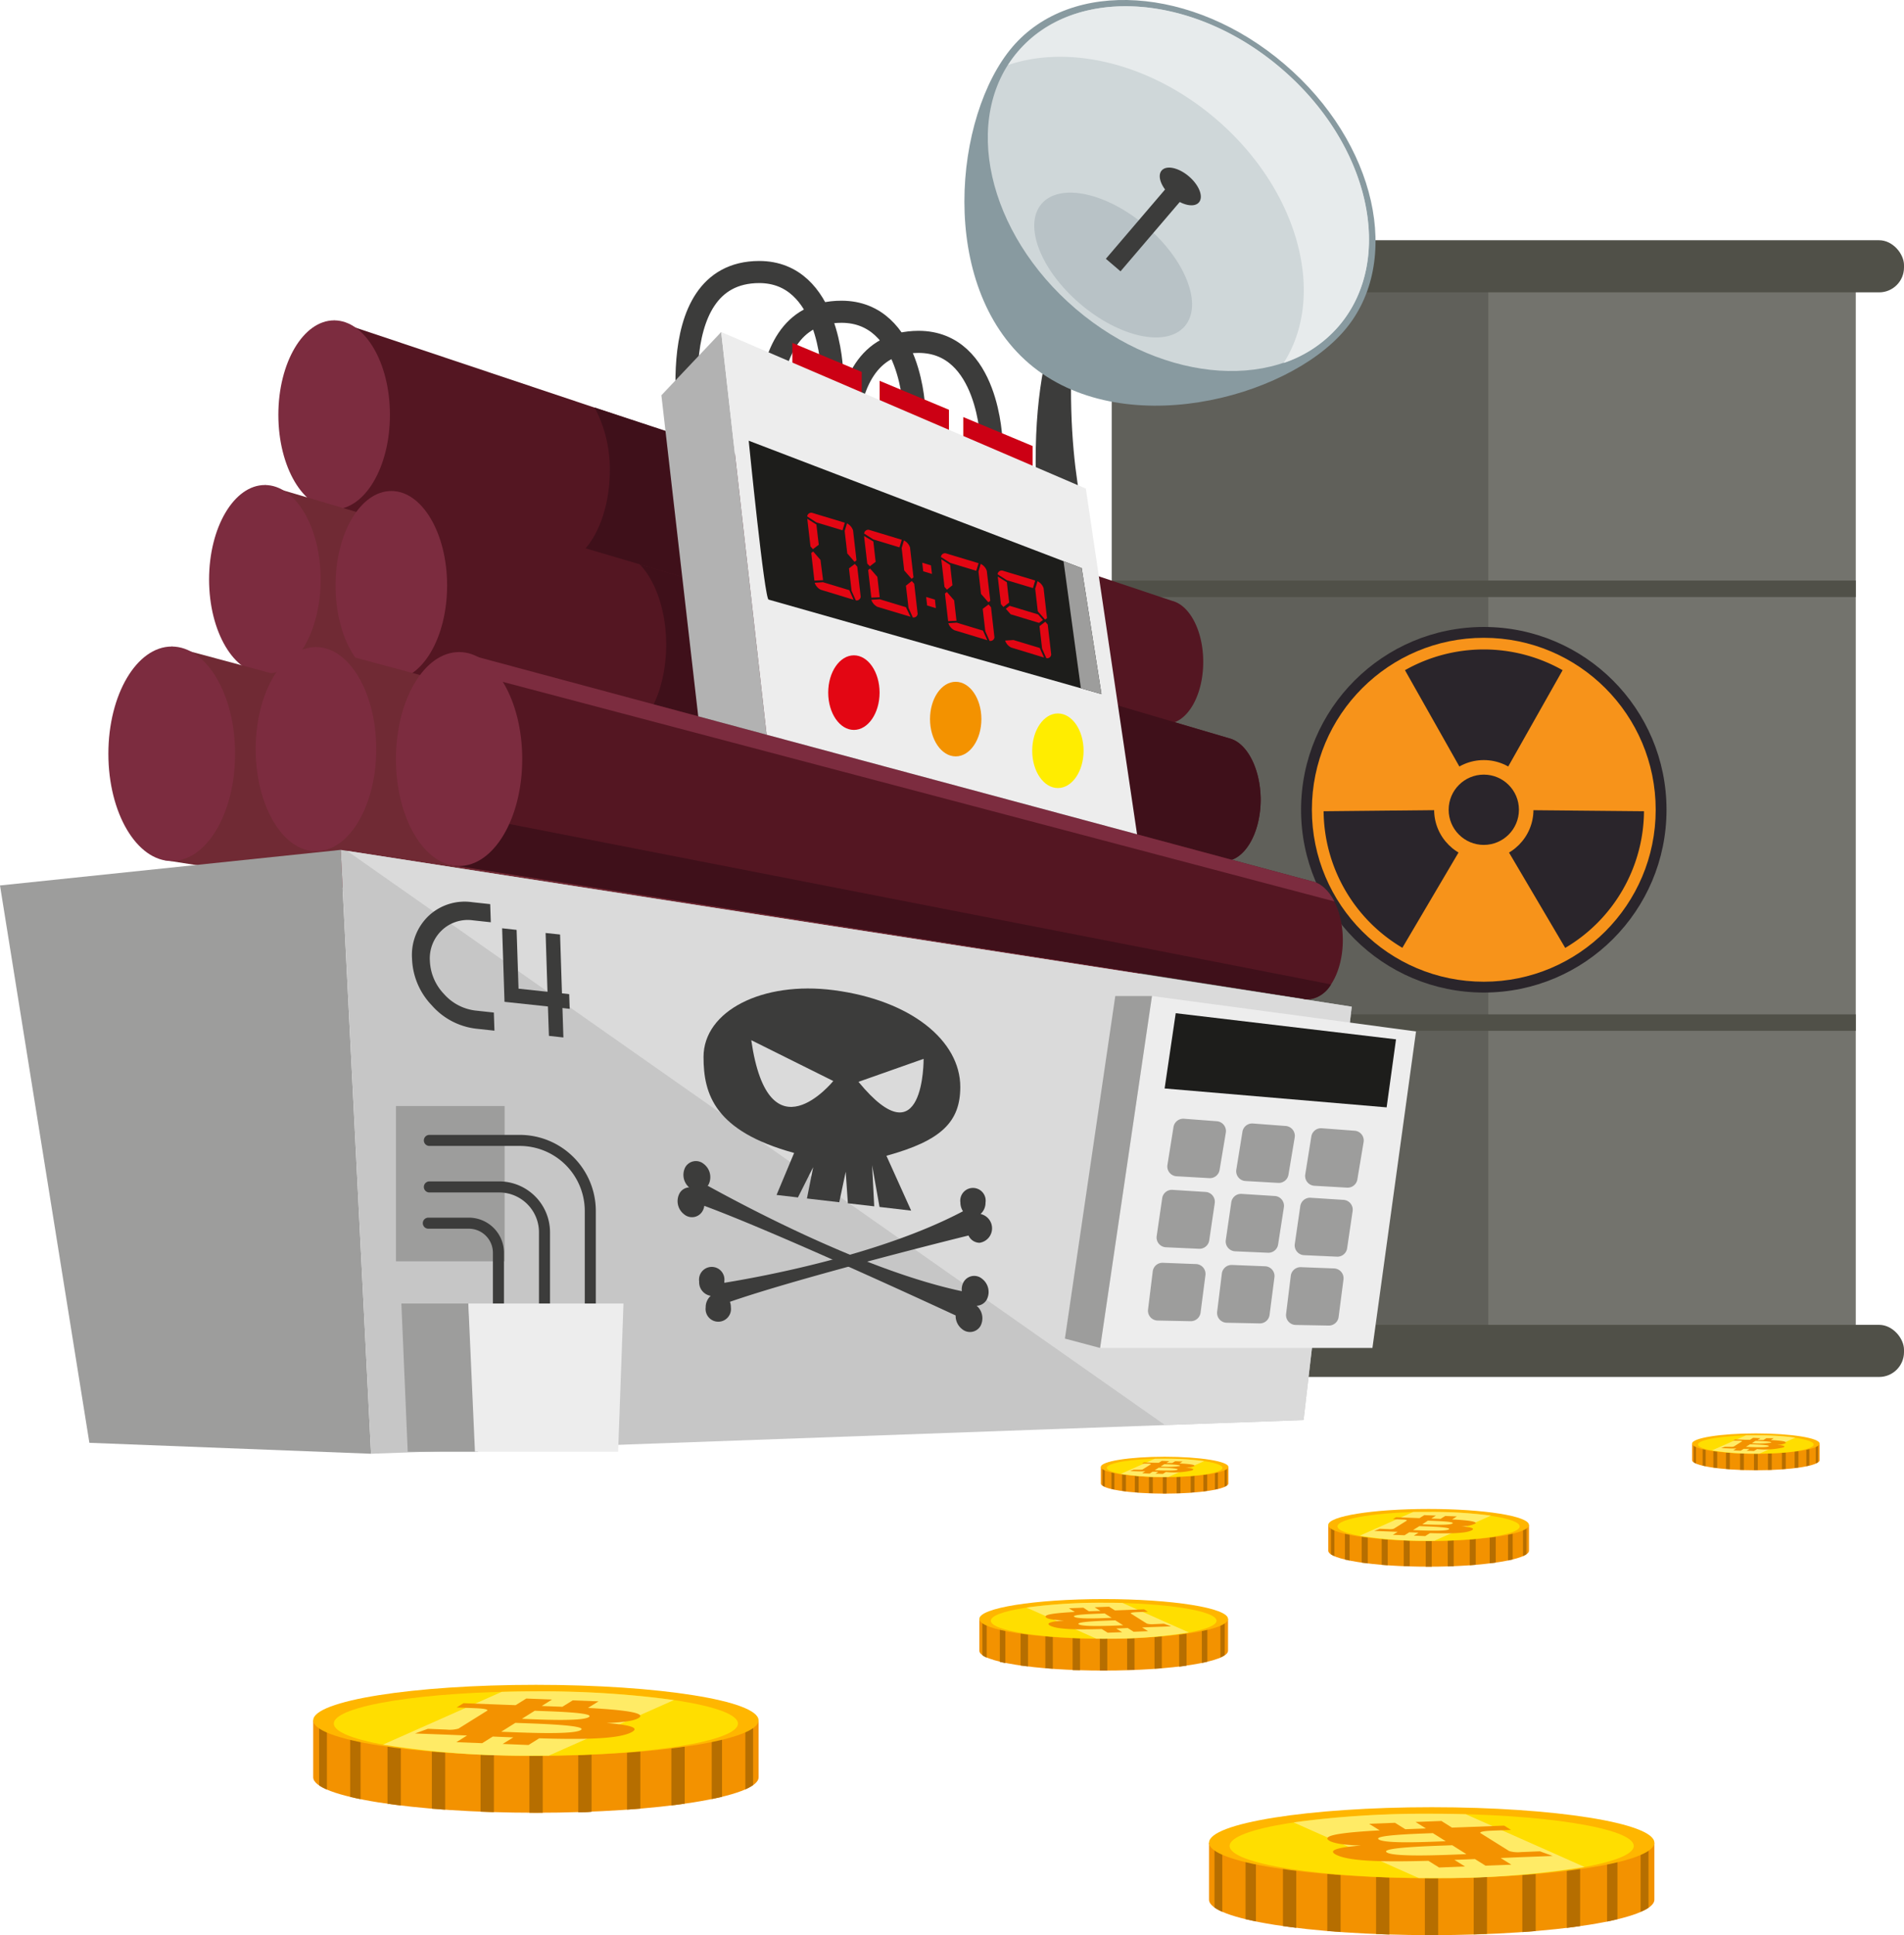 <svg xmlns="http://www.w3.org/2000/svg" viewBox="0 0 344.68 350.22"><defs><style>.cls-1{fill:#73736d;}.cls-2{fill:#60605a;}.cls-3{fill:#505048;}.cls-4{fill:#2a252b;}.cls-5{fill:#f7931a;}.cls-6{fill:#3c3c3b;}.cls-22,.cls-27,.cls-7{fill:none;stroke:#3c3c3b;stroke-miterlimit:10;}.cls-7{stroke-width:4px;}.cls-8{fill:#cc0014;}.cls-9{fill:#541622;}.cls-10{fill:#7c2c3f;}.cls-11{fill:#3f101a;}.cls-12{fill:#702a34;}.cls-13{fill:#9d9d9c;}.cls-14{fill:#c6c6c6;}.cls-15{fill:#dadada;}.cls-16{fill:#b2b2b2;}.cls-17{fill:#ededed;}.cls-18{fill:#1d1d1b;}.cls-19{fill:#e30613;}.cls-20{fill:#f39200;}.cls-21{fill:#ffed00;}.cls-22{stroke-linecap:round;stroke-width:2px;}.cls-23{fill:#889aa0;}.cls-24{fill:#cfd7d9;}.cls-25{fill:#e7ebec;}.cls-26{fill:#b8c2c6;}.cls-27{stroke-width:3.49px;}.cls-28{fill:#b66e00;}.cls-29{fill:#ffb600;}.cls-30{fill:#ffde00;}.cls-31{fill:#ffeb66;}</style></defs><title>mines-tnt</title><g id="Layer_2" data-name="Layer 2"><g id="bomb"><rect class="cls-1" x="201.27" y="48.2" width="134.68" height="196.7"/><rect class="cls-2" x="201.27" y="48.2" width="68.16" height="196.7"/><rect class="cls-3" x="192.81" y="43.48" width="151.87" height="9.43" rx="4.5"/><rect class="cls-3" x="192.81" y="239.77" width="151.87" height="9.43" rx="4.5"/><rect class="cls-3" x="201.27" y="105.07" width="134.68" height="2.98"/><rect class="cls-3" x="201.27" y="183.58" width="134.68" height="2.98"/><circle class="cls-4" cx="268.61" cy="146.55" r="33.08"/><circle class="cls-5" cx="268.61" cy="146.55" r="31.12"/><path class="cls-4" d="M282.88,121.29a29,29,0,0,0-28.54,0l14.27,25.26Z"/><path class="cls-4" d="M239.61,146.82a29,29,0,0,0,14.26,24.71l14.74-25Z"/><path class="cls-4" d="M297.61,146.82l-29-.27,14.74,25A28.94,28.94,0,0,0,297.61,146.82Z"/><circle class="cls-5" cx="268.61" cy="146.55" r="8.99"/><circle class="cls-4" cx="268.61" cy="146.55" r="6.36"/><path class="cls-6" d="M195.22,50.91s-9.51,9.69-7.44,40.94L197,96.47S191.39,79.75,195.22,50.91Z"/><path class="cls-7" d="M150.63,67.23s-.45-18-13.2-18c-18.65.05-12,31.75-12,31.75"/><path class="cls-7" d="M165.53,74.42s-.45-18-13.2-18c-18.65,0-12,31.75-12,31.75"/><path class="cls-7" d="M179.48,79.87s-.45-18-13.2-18c-18.65.05-12,31.75-12,31.75"/><polygon class="cls-8" points="156 77.25 143.44 77.25 143.44 62.06 156 67.31 156 77.25"/><polygon class="cls-8" points="171.79 84.1 159.24 84.1 159.24 68.92 171.79 74.16 171.79 84.1"/><polygon class="cls-8" points="186.93 90.66 174.38 90.66 174.38 75.48 186.93 80.72 186.93 90.66"/><path class="cls-9" d="M212.21,108.75h0L60.49,58v34.2L209.6,130.62a4.14,4.14,0,0,0,1.62.35c3.64,0,6.6-5,6.6-11.18C217.82,114.19,215.39,109.56,212.21,108.75Z"/><ellipse class="cls-10" cx="60.49" cy="75.08" rx="10.1" ry="17.1"/><path class="cls-11" d="M152.73,104.17c-1.07-5.61-2.35-11.15-3.47-16.73L107.64,73.75a23.65,23.65,0,0,1,2.75,11.4c0,8.75-3.89,15.95-8.9,17L155.17,116C154.17,112,153.46,108,152.73,104.17Z"/><path class="cls-12" d="M199.67,132.55h0L48,87.78V122l149.11,32.44a4.05,4.05,0,0,0,1.61.35c3.65,0,6.61-5,6.61-11.18C205.28,138,202.84,133.36,199.67,132.55Z"/><ellipse class="cls-10" cx="47.95" cy="104.88" rx="10.1" ry="17.1"/><path class="cls-9" d="M222.56,133.63h0L70.84,88.86v34.2L220,155.5a4.14,4.14,0,0,0,1.62.35c3.64,0,6.6-5,6.6-11.18C228.17,139.07,225.74,134.44,222.56,133.63Z"/><ellipse class="cls-10" cx="70.84" cy="105.96" rx="10.1" ry="17.1"/><path class="cls-11" d="M222.56,133.63h0L115.79,102.11c2.88,3,4.81,8.4,4.81,14.56,0,7.17-2.61,13.3-6.31,15.84L220,155.5a4.14,4.14,0,0,0,1.62.35c3.64,0,6.6-5,6.6-11.18C228.17,139.07,225.74,134.44,222.56,133.63Z"/><path class="cls-12" d="M185.86,158.6h0L31.09,117l-1.6,38.62,154.57,24.23a3.72,3.72,0,0,0,1.1.17c3.51,0,6.35-4.81,6.35-10.75C191.51,163.74,189,159.19,185.86,158.6Z"/><ellipse class="cls-10" cx="31.09" cy="136.42" rx="11.47" ry="19.41"/><path class="cls-12" d="M204.54,156.7h0L57.2,117.1l-1.52,36.77,147.14,23.07a3.84,3.84,0,0,0,1.06.16c3.33,0,6-4.58,6-10.23C209.92,161.6,207.56,157.26,204.54,156.7Z"/><ellipse class="cls-10" cx="57.2" cy="135.58" rx="10.91" ry="18.48"/><polygon class="cls-13" points="0 160.25 61.68 153.81 67.17 263.1 16.18 261.12 0 160.25"/><polygon class="cls-14" points="61.68 153.81 244.7 182.19 235.98 257 67.17 263.1 61.68 153.81"/><polygon class="cls-15" points="235.98 257 244.7 182.19 62.81 153.98 210.89 257.9 235.98 257"/><path class="cls-9" d="M237.45,159.49h0L83.11,118l-1.59,38.52,154.14,24.16a3.72,3.72,0,0,0,1.1.17c3.5,0,6.33-4.8,6.33-10.72C243.09,164.62,240.62,160.08,237.45,159.49Z"/><path class="cls-11" d="M81.91,147.12l-.39,9.41,154.14,24.16a3.72,3.72,0,0,0,1.1.17,5.27,5.27,0,0,0,4.2-2.7Z"/><path class="cls-10" d="M237.45,159.49h0L83.11,118,83,121.29l158.57,41.85C240.53,161.15,239.09,159.79,237.45,159.49Z"/><ellipse class="cls-10" cx="83.11" cy="137.37" rx="11.43" ry="19.36"/><polygon class="cls-16" points="119.73 71.54 126.4 129.64 138.78 132.97 130.56 60.09 119.73 71.54"/><polygon class="cls-17" points="130.56 60.09 196.57 88.43 205.84 150.99 138.78 132.97 130.56 60.09"/><path class="cls-18" d="M135.54,79.76l60.28,23.06,3.58,22.8-60.24-17.1C138.43,108.87,135.54,79.76,135.54,79.76Z"/><polygon class="cls-13" points="195.82 102.82 192.53 101.56 195.67 124.56 199.4 125.61 195.82 102.82"/><polygon class="cls-17" points="256.34 186.67 208.54 180.26 199.15 243.95 248.45 243.95 256.34 186.67"/><polygon class="cls-18" points="252.72 188.1 212.84 183.37 210.83 196.99 251.02 200.41 252.72 188.1"/><polygon class="cls-13" points="208.54 180.26 201.9 180.26 192.78 242.26 199.15 243.95 208.54 180.26"/><path class="cls-13" d="M218.92,213.22l-5.93-.34a1.78,1.78,0,0,1-1.65-2.06l1.1-6.86a1.79,1.79,0,0,1,1.9-1.49l5.95.45a1.79,1.79,0,0,1,1.62,2.07l-1.13,6.75A1.78,1.78,0,0,1,218.92,213.22Z"/><path class="cls-13" d="M231.39,214.08l-5.92-.34a1.78,1.78,0,0,1-1.66-2.06l1.11-6.86a1.78,1.78,0,0,1,1.89-1.49l5.95.45a1.79,1.79,0,0,1,1.62,2.07l-1.13,6.75A1.78,1.78,0,0,1,231.39,214.08Z"/><path class="cls-13" d="M243.87,214.94l-5.93-.34a1.78,1.78,0,0,1-1.65-2.06l1.1-6.86a1.78,1.78,0,0,1,1.89-1.49l5.95.45a1.77,1.77,0,0,1,1.62,2.07l-1.13,6.75A1.78,1.78,0,0,1,243.87,214.94Z"/><path class="cls-13" d="M217,226l-5.93-.27a1.77,1.77,0,0,1-1.68-2l1-6.87a1.77,1.77,0,0,1,1.87-1.52l6,.38a1.78,1.78,0,0,1,1.64,2.05l-1,6.76A1.79,1.79,0,0,1,217,226Z"/><path class="cls-13" d="M229.51,226.72l-5.93-.26a1.79,1.79,0,0,1-1.68-2l1-6.88a1.78,1.78,0,0,1,1.87-1.51l6,.38a1.78,1.78,0,0,1,1.65,2.05l-1.05,6.76A1.78,1.78,0,0,1,229.51,226.72Z"/><path class="cls-13" d="M242,227.43l-5.92-.27a1.78,1.78,0,0,1-1.69-2l1-6.87a1.78,1.78,0,0,1,1.88-1.52l5.95.38a1.78,1.78,0,0,1,1.65,2l-1,6.76A1.78,1.78,0,0,1,242,227.43Z"/><path class="cls-13" d="M215.49,239.11l-5.93-.12a1.78,1.78,0,0,1-1.73-2l.85-6.89a1.77,1.77,0,0,1,1.84-1.56l6,.23a1.78,1.78,0,0,1,1.7,2l-.88,6.78A1.79,1.79,0,0,1,215.49,239.11Z"/><path class="cls-13" d="M228,239.51l-5.93-.12a1.78,1.78,0,0,1-1.73-2l.85-6.9a1.78,1.78,0,0,1,1.83-1.56l6,.24a1.77,1.77,0,0,1,1.69,2l-.88,6.79A1.77,1.77,0,0,1,228,239.51Z"/><path class="cls-13" d="M240.49,239.9l-5.93-.11a1.79,1.79,0,0,1-1.74-2l.85-6.9a1.79,1.79,0,0,1,1.84-1.56l6,.23a1.78,1.78,0,0,1,1.7,2l-.88,6.78A1.78,1.78,0,0,1,240.49,239.9Z"/><ellipse class="cls-19" cx="154.58" cy="125.35" rx="4.65" ry="6.75"/><ellipse class="cls-20" cx="173.01" cy="130.14" rx="4.65" ry="6.75"/><ellipse class="cls-21" cx="191.51" cy="135.87" rx="4.65" ry="6.75"/><polygon class="cls-13" points="72.66 235.91 73.81 262.74 86.53 262.74 84.78 235.91 72.66 235.91"/><rect class="cls-13" x="71.68" y="200.17" width="19.67" height="28.1"/><path class="cls-22" d="M77.54,221.37h7.34a5.36,5.36,0,0,1,5.35,5.35v13.71"/><path class="cls-22" d="M77.73,214.81H90.36A8.21,8.21,0,0,1,98.57,223v17.41"/><path class="cls-22" d="M77.73,206.39H94.08a12.78,12.78,0,0,1,12.78,12.79V239.9"/><polygon class="cls-17" points="112.87 235.91 84.78 235.91 85.98 262.74 111.9 262.74 112.87 235.91"/><path class="cls-6" d="M173.84,196.71c0-8.34-8.89-15.68-22.92-17.51-12.9-1.68-23.56,3.76-23.56,12.09,0,6.73,2,13.42,16.4,17.37l-3.18,7.6,3.87.45,2.76-5.48-1.13,5.67,5.85.68,1.17-5.52.39,5.71,4.77.55-.38-7.44,1.34,7.55,5.73.67-4.48-9.93C170.47,206.43,173.84,203,173.84,196.71ZM136,188.25l14.85,7.39S139.16,210.09,136,188.25Zm19.38,7.55,11.82-4.17S167.38,210.33,155.42,195.8Z"/><path class="cls-6" d="M177.5,219.72a2.76,2.76,0,0,0,.91-2.09,2.3,2.3,0,1,0-4.55,0,2.86,2.86,0,0,0,.47,1.58c-15.26,8.07-37.34,12-43.21,12.95a1.94,1.94,0,0,0,0-.24,2.3,2.3,0,1,0-4.55,0,2.49,2.49,0,0,0,2.09,2.6,2.74,2.74,0,0,0-.91,2.08,2.3,2.3,0,1,0,4.56,0,2.77,2.77,0,0,0-.17-1c11.5-4,36.59-10.38,43.19-12a2.23,2.23,0,0,0,2,1.32,2.65,2.65,0,0,0,.18-5.21Z"/><path class="cls-6" d="M176.8,236.31a2.16,2.16,0,0,0,1.83-1.11,3,3,0,0,0-.85-3.77,2.21,2.21,0,0,0-3.35.61,2.75,2.75,0,0,0-.31,1.64c-17.89-3.8-40.08-15.84-46-19.08,0-.06.09-.11.13-.18a3,3,0,0,0-.85-3.77,2.21,2.21,0,0,0-3.35.61,3,3,0,0,0,.7,3.63A2.11,2.11,0,0,0,123,216a3,3,0,0,0,.85,3.77,2.2,2.2,0,0,0,3.34-.61,2.56,2.56,0,0,0,.31-.93c12.5,4.63,38.64,16.66,45.5,19.84a3,3,0,0,0,1.18,2.48,2.2,2.2,0,0,0,3.34-.62A3,3,0,0,0,176.8,236.31Z"/><path class="cls-6" d="M85.51,163.28l3.23.35.11,3.28-3.23-.35A6.81,6.81,0,0,0,80,168.35a7,7,0,0,0-2.18,5.55,9.19,9.19,0,0,0,2.56,6,9,9,0,0,0,5.79,3l3.23.35.11,3.28-3.24-.35a12.6,12.6,0,0,1-8.1-4.23,12.8,12.8,0,0,1-3.58-8.47,9.76,9.76,0,0,1,3.05-7.77A9.54,9.54,0,0,1,85.51,163.28Z"/><path class="cls-6" d="M90.9,168l2.62.29.35,10.64,5.24.56-.34-10.64,2.62.28.34,10.64,1.31.15.09,2.66-1.31-.15.17,5.33-2.62-.29-.18-5.32-7.86-.84Z"/><path class="cls-23" d="M232.55,11.63C249.15,25.8,254,47.37,243.39,59.8S202.9,80,186.3,65.8s-13.64-44.9-3-57.33S216-2.55,232.55,11.63Z"/><ellipse class="cls-24" cx="213.33" cy="34.14" rx="28.62" ry="38.22" transform="translate(48.84 174.21) rotate(-49.51)"/><path class="cls-25" d="M231.92,12.37c-16-13.71-37.39-15.07-47.65-3a21.26,21.26,0,0,0-1.78,2.4c11-3.76,25.76-.38,37.62,9.75,15,12.83,20.1,31.93,12.26,44.18a22.61,22.61,0,0,0,10-6.69C252.66,46.94,248,26.08,231.92,12.37Z"/><ellipse class="cls-26" cx="201.52" cy="47.97" rx="9.22" ry="17.05" transform="translate(34.18 170.08) rotate(-49.51)"/><ellipse class="cls-6" cx="213.67" cy="33.75" rx="2.4" ry="4.44" transform="translate(49.26 174.33) rotate(-49.51)"/><line class="cls-27" x1="213.67" y1="33.75" x2="201.52" y2="47.97"/><path class="cls-19" d="M147.79,94.92l.43,3.67-1.06.8-.44-.5-.58-5Zm-.36,10.16-.57-5,.35-.27,1.32,1.52L149,105Zm7.09,3.46-5.94-1.81a2.16,2.16,0,0,1-1.1-1.26l1.51-.1,4.76,1.44Zm-2-12.57-4.74-1.43-1.65-1.07a.73.73,0,0,1,.88-.66l5.92,1.79Zm.86,4.19-.47-4.07.42-1.37a2.25,2.25,0,0,1,1.1,1.27l.62,5.42-.35.27Zm1.37,1.9.44.51.62,5.42a.74.74,0,0,1-.88.67l-.77-1.73-.47-4.07Z"/><path class="cls-19" d="M158.1,98l.42,3.68-1.05.8L157,102l-.58-5Zm-.36,10.16-.58-5,.35-.27,1.32,1.52.42,3.68Zm7.09,3.46-6-1.8a2.25,2.25,0,0,1-1.1-1.27l1.52-.1,4.75,1.44Zm-2-12.56-4.74-1.44-1.65-1.06a.74.74,0,0,1,.88-.67l5.93,1.8Zm.86,4.18-.46-4.06.41-1.37a2.19,2.19,0,0,1,1.1,1.26l.63,5.42-.35.27Zm1.37,1.91.44.5.62,5.42a.73.73,0,0,1-.88.67l-.77-1.73L164,106Z"/><path class="cls-19" d="M168.71,103.87l-1.58-.48-.18-1.55,1.58.48Zm.71,6.19-1.58-.48-.18-1.54,1.59.48Z"/><path class="cls-19" d="M172,102.24l.42,3.68-1,.8-.44-.51-.58-5Zm-.36,10.17-.58-5,.35-.27,1.32,1.52.42,3.68Zm7.09,3.45-5.95-1.8a2.21,2.21,0,0,1-1.1-1.27l1.52-.1,4.75,1.44Zm-2-12.56-4.74-1.44-1.65-1.06a.73.73,0,0,1,.88-.66l5.93,1.79Zm.86,4.18-.46-4.06.41-1.37a2.18,2.18,0,0,1,1.1,1.27l.63,5.42-.35.26Zm1.37,1.91.44.51.62,5.42a.72.72,0,0,1-.88.66l-.77-1.73-.47-4.06Z"/><path class="cls-19" d="M182.27,105.37l.42,3.68-1.05.8-.44-.51-.58-5ZM189,119l-5.94-1.81a2.16,2.16,0,0,1-1.1-1.26l1.51-.1,4.76,1.44Zm-2-12.57L182.25,105l-1.65-1.06a.73.73,0,0,1,.88-.67l5.92,1.79Zm.93,4.77.88,1-.7.53-5.15-1.56-.88-1,.7-.53Zm-.06-.58-.47-4.07.42-1.36a2.2,2.2,0,0,1,1.1,1.26l.62,5.42-.35.27Zm1.36,1.9.44.51.63,5.42a.74.74,0,0,1-.88.67l-.77-1.73-.47-4.07Z"/><path class="cls-20" d="M271.07,277.24c-3.25-.49-7.63.5-12.45.5s-9.19-1-12.44-.5L240.46,276v4.65c0,1.59,8.13,2.89,18.16,2.89s18.17-1.3,18.17-2.89V276Z"/><path class="cls-28" d="M240.94,276v5.29a4.48,4.48,0,0,0,.63.34v-5.26Z"/><path class="cls-28" d="M243.47,275.94v6.29l.85.19v-6.48Z"/><path class="cls-28" d="M275.71,276.61v5a3.4,3.4,0,0,0,.64-.35v-4.89Z"/><path class="cls-28" d="M273,276.58v5.83c.3-.06.58-.12.84-.19v-5.64Z"/><path class="cls-28" d="M246.51,276.37v6.42l1.09.15v-6.57Z"/><path class="cls-28" d="M250.13,277.37v5.83l1.09.08v-5.91Z"/><path class="cls-28" d="M254.12,277.37v6.07l1.08,0v-6.11Z"/><path class="cls-28" d="M258.1,277.37v6.16h1.08v-6.16Z"/><path class="cls-28" d="M262.08,278.37v5.11l1.08,0v-5.07Z"/><path class="cls-28" d="M266.06,277.37v5.91l1.09-.09v-5.82Z"/><path class="cls-28" d="M269.68,277.37v5.56l1.09-.14v-5.42Z"/><ellipse class="cls-29" cx="258.62" cy="275.99" rx="18.17" ry="2.9"/><ellipse class="cls-30" cx="258.62" cy="276.25" rx="16.49" ry="2.63"/><path class="cls-31" d="M258.62,273.63c-.94,0-1.87,0-2.78,0l-9.69,4.3a73.47,73.47,0,0,0,12.47.91h1.06l10.21-4.54A80,80,0,0,0,258.62,273.63Z"/><path class="cls-20" d="M267.1,275.74c.38-.4-1.57-.62-4.23-.76l.87-.54-2.11-.08-.84.52-1.69-.06.85-.53-2.11-.08-.87.54-1.34-.05h0l-2.91-.11-.56.35s1.57.05,1.53.06c.86,0,1,.12,1,.19l-2.37,1.48a2.54,2.54,0,0,1-1,.07l-1.54-.06-1,.38,2.74.11,1.5.06-.87.54,2.11.08.86-.54,1.68.07-.86.54L258,278l.87-.54c3.59.1,6.3.06,7.43-.45.92-.4,0-.64-1.93-.79a5.45,5.45,0,0,0,2.69-.48Zm-4.82,1.05c-.65.4-5.06.18-6.49.13l1.16-.72c1.43.05,6,.16,5.33.59Zm.65-1.06c-.59.37-4.26.18-5.45.14l1-.66C259.72,275.26,263.55,275.34,262.93,275.73Z"/><path class="cls-20" d="M218.74,266.28c-2.07-.31-4.85.32-7.91.32s-5.84-.63-7.9-.32l-3.64-.8v3c0,1,5.17,1.84,11.54,1.84s11.54-.83,11.54-1.84v-3Z"/><path class="cls-28" d="M199.6,265.5v3.36a2.43,2.43,0,0,0,.4.21v-3.33Z"/><path class="cls-28" d="M201.21,265.46v4l.53.12v-4.11Z"/><path class="cls-28" d="M221.69,265.88v3.18a2.11,2.11,0,0,0,.4-.22v-3.1Z"/><path class="cls-28" d="M219.94,265.86v3.71l.54-.12v-3.59Z"/><path class="cls-28" d="M203.14,265.73v4.08l.69.09v-4.17Z"/><path class="cls-28" d="M205.44,266.36v3.7l.69.06v-3.76Z"/><path class="cls-28" d="M208,266.36v3.86l.69,0v-3.88Z"/><path class="cls-28" d="M210.5,266.36v3.92h.69v-3.92Z"/><path class="cls-28" d="M213,267v3.24l.69,0V267Z"/><path class="cls-28" d="M215.55,266.36v3.76l.69-.06v-3.7Z"/><path class="cls-28" d="M217.85,266.36v3.54l.69-.09v-3.45Z"/><ellipse class="cls-29" cx="210.83" cy="265.48" rx="11.54" ry="1.84"/><ellipse class="cls-30" cx="210.83" cy="265.65" rx="10.47" ry="1.67"/><path class="cls-31" d="M210.83,264c-.6,0-1.19,0-1.77,0l-6.15,2.74a47.34,47.34,0,0,0,7.92.57h.67l6.49-2.88A50.71,50.71,0,0,0,210.83,264Z"/><path class="cls-20" d="M216.21,265.33c.25-.26-1-.39-2.68-.48l.55-.35-1.34-.05-.53.33-1.08,0,.54-.34-1.34-.05-.55.34-.85,0h0l-1.85-.07-.35.22s1,0,1,0c.54,0,.64.07.62.12l-1.5.94a1.91,1.91,0,0,1-.61.05l-1,0-.66.24,1.74.06,1,0-.56.35,1.34.05.55-.34,1.07,0-.55.34,1.34.05.55-.34a14.63,14.63,0,0,0,4.72-.28c.59-.26,0-.41-1.23-.51a3.46,3.46,0,0,0,1.71-.3Zm-3.06.66c-.41.26-3.21.12-4.12.09l.74-.46c.91,0,3.82.1,3.39.37Zm.42-.67a14.32,14.32,0,0,1-3.47.09l.67-.42C211.53,265,214,265.08,213.57,265.32Z"/><path class="cls-20" d="M325.76,262.05c-2.06-.3-4.84.33-7.9.33s-5.84-.63-7.91-.33l-3.63-.79v3c0,1,5.16,1.83,11.54,1.83s11.54-.82,11.54-1.83v-3Z"/><path class="cls-28" d="M306.62,261.28v3.35a2.11,2.11,0,0,0,.4.22v-3.34Z"/><path class="cls-28" d="M308.23,261.23v4l.54.12v-4.12Z"/><path class="cls-28" d="M328.71,261.66v3.18a1.94,1.94,0,0,0,.41-.22v-3.11Z"/><path class="cls-28" d="M327,261.64v3.7l.54-.12v-3.58Z"/><path class="cls-28" d="M310.17,261.51v4.08l.69.09v-4.17Z"/><path class="cls-28" d="M312.46,262.14v3.7l.69.05v-3.75Z"/><path class="cls-28" d="M315,262.14V266l.69,0v-3.88Z"/><path class="cls-28" d="M317.52,262.14v3.91h.69v-3.91Z"/><path class="cls-28" d="M320.05,262.78V266l.69,0v-3.22Z"/><path class="cls-28" d="M322.58,262.14v3.75l.69-.05v-3.7Z"/><path class="cls-28" d="M324.88,262.14v3.53c.24,0,.47-.06.69-.09v-3.44Z"/><ellipse class="cls-29" cx="317.86" cy="261.26" rx="11.54" ry="1.84"/><ellipse class="cls-30" cx="317.86" cy="261.43" rx="10.47" ry="1.67"/><path class="cls-31" d="M317.86,259.76q-.9,0-1.77,0l-6.16,2.73a46.27,46.27,0,0,0,7.93.58h.67l6.49-2.89A50.81,50.81,0,0,0,317.86,259.76Z"/><path class="cls-20" d="M323.24,261.1c.24-.25-1-.39-2.68-.48l.54-.34-1.33,0-.54.33-1.07,0,.54-.33-1.34-.06-.55.35-.85,0h0l-1.85-.07-.36.23,1,0c.54,0,.64.08.62.12l-1.5.94a1.51,1.51,0,0,1-.62.05l-1,0-.66.24,1.74.07,1,0-.55.35,1.34.05.55-.34,1.06,0-.54.34,1.33.05.56-.34a14.56,14.56,0,0,0,4.72-.29c.58-.25,0-.4-1.23-.5a3.34,3.34,0,0,0,1.71-.31Zm-3.06.67c-.41.26-3.21.12-4.12.08l.74-.46c.9,0,3.81.11,3.38.38Zm.41-.67a14.79,14.79,0,0,1-3.46.08l.67-.41C318.55,260.8,321,260.85,320.59,261.1Z"/><path class="cls-20" d="M184.38,294.53c4-.6,9.45.63,15.42.63s11.39-1.23,15.41-.63l7.1-1.54v5.76c0,2-10.08,3.59-22.51,3.59s-22.51-1.61-22.51-3.59V293Z"/><path class="cls-28" d="M221.71,293v6.55a5.5,5.5,0,0,1-.78.42v-6.51Z"/><path class="cls-28" d="M218.57,292.93v7.8l-1,.23v-8Z"/><path class="cls-28" d="M178.62,293.76V300a4.62,4.62,0,0,1-.78-.43v-6.06Z"/><path class="cls-28" d="M182,293.73V301l-1-.23v-7Z"/><path class="cls-28" d="M214.8,293.46v8l-1.34.18v-8.14Z"/><path class="cls-28" d="M210.32,294.7v7.22L209,302V294.7Z"/><path class="cls-28" d="M205.38,294.7v7.52l-1.34,0V294.7Z"/><path class="cls-28" d="M200.45,294.7v7.63h-1.34V294.7Z"/><path class="cls-28" d="M195.52,295.94v6.33l-1.35,0v-6.28Z"/><path class="cls-28" d="M190.59,294.7V302l-1.35-.1V294.7Z"/><path class="cls-28" d="M186.1,294.7v6.89l-1.34-.17V294.7Z"/><ellipse class="cls-29" cx="199.8" cy="292.99" rx="22.51" ry="3.59"/><ellipse class="cls-30" cx="199.8" cy="293.32" rx="20.43" ry="3.25"/><path class="cls-31" d="M199.8,290.06c1.17,0,2.32,0,3.44.05l12,5.34a91.53,91.53,0,0,1-15.45,1.12h-1.31l-12.65-5.63A99.76,99.76,0,0,1,199.8,290.06Z"/><path class="cls-20" d="M189.3,292.68c.34.36,1.63.53,3.33.59-2.34.19-3.53.49-2.39,1,1.4.63,4.75.68,9.21.55l1.08.67,2.61-.1-1.07-.66,2.08-.09,1.07.67,2.61-.1-1.08-.68,1.86-.07,3.4-.13-1.3-.47-1.89.08a3.48,3.48,0,0,1-1.2-.1L204.69,292c0-.09.16-.2,1.22-.24l1.89-.07-.69-.44-3.6.14h0l-1.67.06-1.07-.67-2.61.1,1.05.66-2.09.07-1-.65-2.62.1,1.07.67c-3.29.18-5.7.44-5.23.94Zm6,1.3c-.85-.53,4.83-.66,6.6-.73l1.43.89c-1.77.07-7.23.34-8-.16Zm4.64-2,1.31.81c-1.48.06-6,.29-6.76-.17S198.44,292.08,199.91,292Z"/><path class="cls-20" d="M231.57,336.26c7.22-1.09,16.93,1.12,27.61,1.12s20.4-2.21,27.61-1.12l12.7-2.77V343.8c0,3.55-18,6.42-40.31,6.42s-40.31-2.87-40.31-6.42V333.49Z"/><path class="cls-28" d="M298.43,333.54v11.73A8.3,8.3,0,0,1,297,346V334.37Z"/><path class="cls-28" d="M292.8,333.39v13.95c-.59.15-1.21.28-1.87.42V333.39Z"/><path class="cls-28" d="M221.27,334.87V346a7.55,7.55,0,0,1-1.41-.78V334.36Z"/><path class="cls-28" d="M227.36,334.81v12.93c-.66-.13-1.29-.27-1.88-.41V334.81Z"/><path class="cls-28" d="M286.05,334.34v14.25l-2.41.32V334.34Z"/><path class="cls-28" d="M278,336.56v12.92l-2.41.19V336.56Z"/><path class="cls-28" d="M269.19,336.56V350c-.8,0-1.6.06-2.41.09V336.56Z"/><path class="cls-28" d="M260.35,336.56v13.66h-2.41V336.56Z"/><path class="cls-28" d="M251.52,338.78v11.33l-2.41-.09V338.78Z"/><path class="cls-28" d="M242.69,336.56v13.1l-2.41-.19V336.56Z"/><path class="cls-28" d="M234.66,336.56V348.9c-.83-.1-1.64-.21-2.41-.32v-12Z"/><ellipse class="cls-29" cx="259.18" cy="333.49" rx="40.31" ry="6.42"/><ellipse class="cls-30" cx="259.18" cy="334.08" rx="36.58" ry="5.83"/><path class="cls-31" d="M259.18,328.25q3.17,0,6.18.09l21.5,9.55a163.41,163.41,0,0,1-27.68,2h-2.34l-22.66-10.07A176.67,176.67,0,0,1,259.18,328.25Z"/><path class="cls-20" d="M240.39,332.93c.61.65,2.91,1,6,1.07-4.2.34-6.33.86-4.3,1.77,2.52,1.12,8.52,1.21,16.49,1l1.94,1.21,4.68-.19-1.91-1.19,3.72-.15,1.92,1.2,4.67-.18-1.94-1.21,3.34-.14,6.08-.23-2.32-.84-3.4.14a5.78,5.78,0,0,1-2.14-.18l-5.25-3.28c-.06-.15.29-.35,2.18-.42-.07,0,3.4-.13,3.4-.13l-1.25-.78-6.45.25h0l-3,.11-1.91-1.2-4.68.18,1.88,1.17-3.74.14-1.87-1.16-4.68.18,1.92,1.19c-5.9.32-10.22.8-9.38,1.68Zm10.68,2.33c-1.51-.94,8.66-1.18,11.83-1.31l2.56,1.61c-3.17.12-12.94.61-14.39-.3Zm8.32-3.5,2.33,1.46c-2.64.1-10.78.52-12.1-.3S256.75,331.87,259.39,331.76Z"/><path class="cls-20" d="M124.62,314.11c-7.21-1.09-16.92,1.12-27.61,1.12s-20.39-2.21-27.6-1.12L56.7,311.34v10.31c0,3.55,18,6.42,40.31,6.42s40.32-2.87,40.32-6.42V311.34Z"/><path class="cls-28" d="M57.77,311.39v11.73a7.93,7.93,0,0,0,1.41.75V312.22Z"/><path class="cls-28" d="M63.39,311.24v13.95c.59.15,1.22.28,1.88.42V311.24Z"/><path class="cls-28" d="M134.93,312.72v11.12a8.06,8.06,0,0,0,1.4-.77V312.22Z"/><path class="cls-28" d="M128.84,312.66v12.93c.66-.13,1.28-.27,1.87-.41V312.66Z"/><path class="cls-28" d="M70.15,312.19v14.25c.77.11,1.58.22,2.41.32V312.19Z"/><path class="cls-28" d="M78.18,314.41v12.92l2.41.19V314.41Z"/><path class="cls-28" d="M87,314.41v13.47l2.41.08V314.41Z"/><path class="cls-28" d="M95.84,314.41v13.66h2.41V314.41Z"/><path class="cls-28" d="M104.68,316.63V328c.81,0,1.61,0,2.41-.09V316.63Z"/><path class="cls-28" d="M113.51,314.41v13.1l2.41-.19V314.41Z"/><path class="cls-28" d="M121.54,314.41v12.34c.83-.1,1.63-.21,2.41-.32v-12Z"/><ellipse class="cls-29" cx="97.01" cy="311.34" rx="40.31" ry="6.42"/><ellipse class="cls-30" cx="97.01" cy="311.93" rx="36.58" ry="5.83"/><path class="cls-31" d="M97,306.1q-3.15,0-6.17.09l-21.5,9.55a163.28,163.28,0,0,0,27.67,2h2.34L122,307.68A176.57,176.57,0,0,0,97,306.1Z"/><path class="cls-20" d="M115.81,310.78c.85-.88-3.47-1.36-9.37-1.68l1.91-1.19-4.67-.18-1.87,1.16-3.74-.14,1.87-1.17-4.67-.18-1.92,1.2-3-.11h0l-6.45-.25-1.24.78s3.47.12,3.4.13c1.89.07,2.23.27,2.18.42L83,312.84a5.78,5.78,0,0,1-2.14.18l-3.4-.14-2.32.84,6.08.23,3.33.14-1.93,1.21,4.67.18,1.92-1.2,3.72.15L91,315.62l4.68.19,1.93-1.21c8,.23,14,.14,16.5-1,2-.91-.1-1.43-4.3-1.77,3.06-.11,5.36-.42,6-1.07Zm-10.68,2.33c-1.45.91-11.22.42-14.4.3l2.57-1.61c3.17.13,13.34.37,11.83,1.31Zm1.44-2.34c-1.32.82-9.45.4-12.09.3l2.32-1.46C99.44,309.72,108,309.91,106.57,310.77Z"/></g></g></svg>